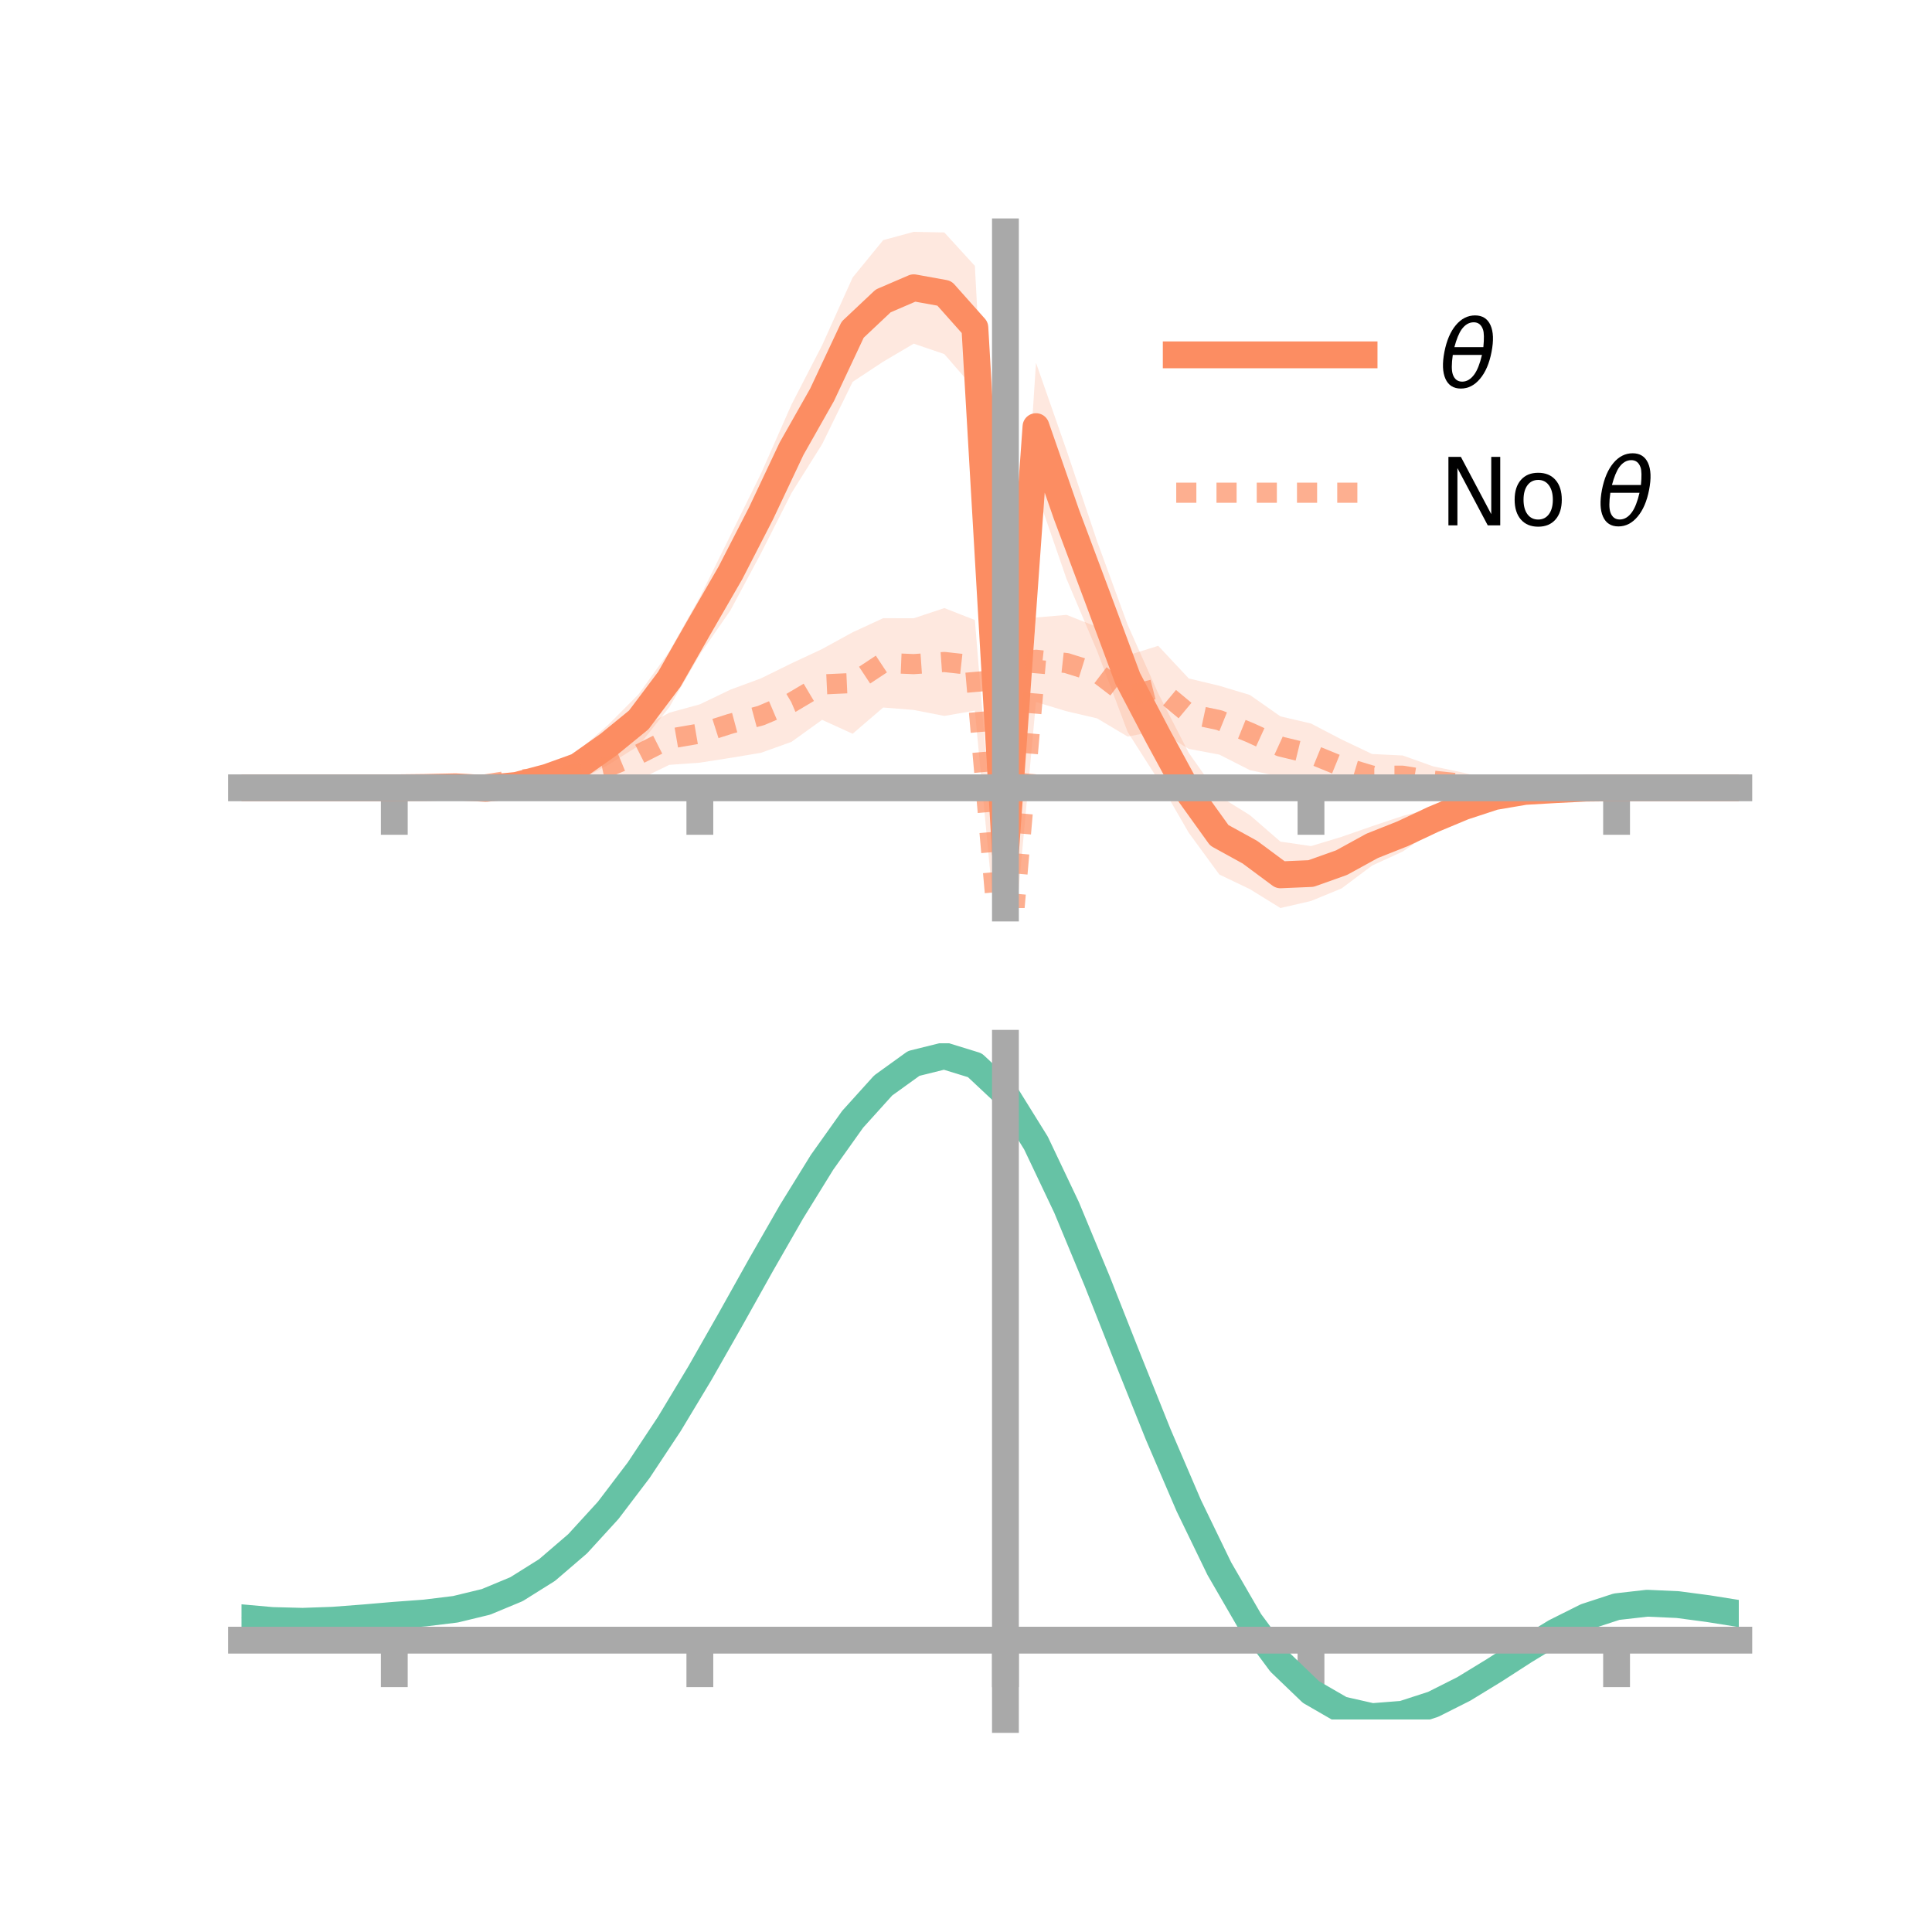 <?xml version="1.0" encoding="utf-8" standalone="no"?>
<!DOCTYPE svg PUBLIC "-//W3C//DTD SVG 1.1//EN"
  "http://www.w3.org/Graphics/SVG/1.1/DTD/svg11.dtd">
<!-- Created with matplotlib (https://matplotlib.org/) -->
<svg height="144pt" version="1.1" viewBox="0 0 144 144" width="144pt" xmlns="http://www.w3.org/2000/svg" xmlns:xlink="http://www.w3.org/1999/xlink">
 <defs>
  <style type="text/css">*{stroke-linecap:butt;stroke-linejoin:round;}</style>
 </defs>
 <g id="figure_1">
  <g id="patch_1">
   <path d="M 0 144 
L 144 144 
L 144 0 
L 0 0 
z
" style="fill:none;"/>
  </g>
  <g id="axes_1">
   <g id="patch_2">
    <path d="M 18 67.68 
L 129.6 67.68 
L 129.6 17.28 
L 18 17.28 
z
" style="fill:none;"/>
   </g>
   <g id="PolyCollection_1">
    <path clip-path="url(#p55e3f11832)" d="M 18 58.719 
L 18 58.719 
L 20.278 58.719 
L 22.555 58.719 
L 24.833 58.719 
L 27.11 58.719 
L 29.388 58.719 
L 31.665 58.609 
L 33.943 58.432 
L 36.22 58.472 
L 38.498 57.952 
L 40.776 57.063 
L 43.053 56.003 
L 45.331 54.024 
L 47.608 51.736 
L 49.886 48.555 
L 52.163 44.508 
L 54.441 39.907 
L 56.718 35.302 
L 58.996 30.15 
L 61.273 25.738 
L 63.551 20.685 
L 65.829 17.897 
L 68.106 17.28 
L 70.384 17.326 
L 72.661 19.817 
L 74.939 62.316 
L 77.216 27.036 
L 79.494 33.563 
L 81.771 40.344 
L 84.049 46.568 
L 86.327 51.684 
L 88.604 56.115 
L 90.882 59.342 
L 93.159 60.757 
L 95.437 62.73 
L 97.714 63.063 
L 99.992 62.374 
L 102.269 61.58 
L 104.547 60.814 
L 106.824 60.227 
L 109.102 59.474 
L 111.38 58.77 
L 113.657 58.651 
L 115.935 58.676 
L 118.212 58.676 
L 120.49 58.719 
L 122.767 58.719 
L 125.045 58.719 
L 127.322 58.719 
L 129.6 58.719 
L 129.6 58.719 
L 129.6 58.719 
L 127.322 58.719 
L 125.045 58.719 
L 122.767 58.719 
L 120.49 58.719 
L 118.212 58.812 
L 115.935 59.035 
L 113.657 59.324 
L 111.38 59.979 
L 109.102 60.769 
L 106.824 61.915 
L 104.547 63.47 
L 102.269 64.513 
L 99.992 66.219 
L 97.714 67.154 
L 95.437 67.68 
L 93.159 66.272 
L 90.882 65.182 
L 88.604 62.071 
L 86.327 58.128 
L 84.049 54.556 
L 81.771 48.523 
L 79.494 43.152 
L 77.216 36.561 
L 74.939 64.897 
L 72.661 29.018 
L 70.384 26.392 
L 68.106 25.615 
L 65.829 26.957 
L 63.551 28.461 
L 61.273 33.112 
L 58.996 36.745 
L 56.718 41.241 
L 54.441 45.494 
L 52.163 48.782 
L 49.886 52.708 
L 47.608 55.58 
L 45.331 57.009 
L 43.053 58.239 
L 40.776 58.813 
L 38.498 59.125 
L 36.22 59.054 
L 33.943 58.855 
L 31.665 58.779 
L 29.388 58.719 
L 27.11 58.719 
L 24.833 58.719 
L 22.555 58.719 
L 20.278 58.719 
L 18 58.719 
z
" style="fill:#fc8d62;fill-opacity:0.2;"/>
   </g>
   <g id="PolyCollection_2">
    <path clip-path="url(#p55e3f11832)" d="M 18 58.719 
L 18 58.719 
L 20.278 58.719 
L 22.555 58.719 
L 24.833 58.719 
L 27.11 58.719 
L 29.388 58.719 
L 31.665 58.622 
L 33.943 58.396 
L 36.22 58.037 
L 38.498 57.557 
L 40.776 57.04 
L 43.053 56.536 
L 45.331 55.982 
L 47.608 54.327 
L 49.886 53.122 
L 52.163 52.497 
L 54.441 51.402 
L 56.718 50.561 
L 58.996 49.441 
L 61.273 48.375 
L 63.551 47.127 
L 65.829 46.075 
L 68.106 46.082 
L 70.384 45.321 
L 72.661 46.213 
L 74.939 74.046 
L 77.216 46.024 
L 79.494 45.829 
L 81.771 46.727 
L 84.049 48.849 
L 86.327 48.135 
L 88.604 50.569 
L 90.882 51.114 
L 93.159 51.799 
L 95.437 53.395 
L 97.714 53.927 
L 99.992 55.115 
L 102.269 56.2 
L 104.547 56.309 
L 106.824 57.12 
L 109.102 57.598 
L 111.38 58.226 
L 113.657 58.142 
L 115.935 58.412 
L 118.212 58.66 
L 120.49 58.719 
L 122.767 58.719 
L 125.045 58.719 
L 127.322 58.719 
L 129.6 58.719 
L 129.6 58.719 
L 129.6 58.719 
L 127.322 58.719 
L 125.045 58.719 
L 122.767 58.719 
L 120.49 58.719 
L 118.212 58.792 
L 115.935 59.004 
L 113.657 59.159 
L 111.38 59.396 
L 109.102 59.26 
L 106.824 59.253 
L 104.547 59.326 
L 102.269 59.428 
L 99.992 59.137 
L 97.714 58.463 
L 95.437 57.89 
L 93.159 57.401 
L 90.882 56.244 
L 88.604 55.817 
L 86.327 54.456 
L 84.049 54.901 
L 81.771 53.544 
L 79.494 53.012 
L 77.216 52.325 
L 74.939 77.009 
L 72.661 52.968 
L 70.384 53.361 
L 68.106 52.916 
L 65.829 52.734 
L 63.551 54.691 
L 61.273 53.653 
L 58.996 55.292 
L 56.718 56.11 
L 54.441 56.489 
L 52.163 56.845 
L 49.886 57.008 
L 47.608 58.113 
L 45.331 58.333 
L 43.053 58.764 
L 40.776 59.012 
L 38.498 58.647 
L 36.22 58.875 
L 33.943 58.94 
L 31.665 58.798 
L 29.388 58.719 
L 27.11 58.719 
L 24.833 58.719 
L 22.555 58.719 
L 20.278 58.719 
L 18 58.719 
z
" style="fill:#fc8d62;fill-opacity:0.2;"/>
   </g>
   <g id="matplotlib.axis_1">
    <g id="xtick_1">
     <g id="line2d_1">
      <defs>
       <path d="M 0 0 
L 0 3.5 
" id="m1ccb306e4c" style="stroke:#a9a9a9;stroke-width:2;"/>
      </defs>
      <g>
       <use style="fill:#a9a9a9;stroke:#a9a9a9;stroke-width:2;" x="29.388" xlink:href="#m1ccb306e4c" y="58.719"/>
      </g>
     </g>
    </g>
    <g id="xtick_2">
     <g id="line2d_2">
      <g>
       <use style="fill:#a9a9a9;stroke:#a9a9a9;stroke-width:2;" x="52.163" xlink:href="#m1ccb306e4c" y="58.719"/>
      </g>
     </g>
    </g>
    <g id="xtick_3">
     <g id="line2d_3">
      <g>
       <use style="fill:#a9a9a9;stroke:#a9a9a9;stroke-width:2;" x="74.939" xlink:href="#m1ccb306e4c" y="58.719"/>
      </g>
     </g>
    </g>
    <g id="xtick_4">
     <g id="line2d_4">
      <g>
       <use style="fill:#a9a9a9;stroke:#a9a9a9;stroke-width:2;" x="97.714" xlink:href="#m1ccb306e4c" y="58.719"/>
      </g>
     </g>
    </g>
    <g id="xtick_5">
     <g id="line2d_5">
      <g>
       <use style="fill:#a9a9a9;stroke:#a9a9a9;stroke-width:2;" x="120.49" xlink:href="#m1ccb306e4c" y="58.719"/>
      </g>
     </g>
    </g>
   </g>
   <g id="matplotlib.axis_2"/>
   <g id="line2d_6">
    <path clip-path="url(#p55e3f11832)" d="M 18 58.719 
L 20.278 58.719 
L 22.555 58.719 
L 24.833 58.719 
L 27.11 58.719 
L 29.388 58.719 
L 31.665 58.694 
L 33.943 58.644 
L 36.22 58.763 
L 38.498 58.538 
L 40.776 57.938 
L 43.053 57.121 
L 45.331 55.516 
L 47.608 53.658 
L 49.886 50.631 
L 52.163 46.645 
L 54.441 42.7 
L 56.718 38.272 
L 58.996 33.447 
L 61.273 29.425 
L 63.551 24.573 
L 65.829 22.427 
L 68.106 21.448 
L 70.384 21.859 
L 72.661 24.417 
L 74.939 63.606 
L 77.216 31.799 
L 79.494 38.358 
L 81.771 44.434 
L 84.049 50.562 
L 86.327 54.906 
L 88.604 59.093 
L 90.882 62.262 
L 93.159 63.515 
L 95.437 65.205 
L 97.714 65.108 
L 99.992 64.297 
L 102.269 63.047 
L 104.547 62.142 
L 106.824 61.071 
L 109.102 60.121 
L 111.38 59.374 
L 113.657 58.988 
L 115.935 58.855 
L 118.212 58.744 
L 120.49 58.719 
L 122.767 58.719 
L 125.045 58.719 
L 127.322 58.719 
L 129.6 58.719 
" style="fill:none;stroke:#fc8d62;stroke-linecap:square;stroke-width:2;"/>
   </g>
   <g id="line2d_7">
    <path clip-path="url(#p55e3f11832)" d="M 18 58.719 
L 20.278 58.719 
L 22.555 58.719 
L 24.833 58.719 
L 27.11 58.719 
L 29.388 58.719 
L 31.665 58.71 
L 33.943 58.668 
L 36.22 58.456 
L 38.498 58.102 
L 40.776 58.026 
L 43.053 57.65 
L 45.331 57.157 
L 47.608 56.22 
L 49.886 55.065 
L 52.163 54.671 
L 54.441 53.945 
L 56.718 53.335 
L 58.996 52.367 
L 61.273 51.014 
L 63.551 50.909 
L 65.829 49.404 
L 68.106 49.499 
L 70.384 49.341 
L 72.661 49.591 
L 74.939 75.528 
L 77.216 49.175 
L 79.494 49.421 
L 81.771 50.135 
L 84.049 51.875 
L 86.327 51.296 
L 88.604 53.193 
L 90.882 53.679 
L 93.159 54.6 
L 95.437 55.642 
L 97.714 56.195 
L 99.992 57.126 
L 102.269 57.814 
L 104.547 57.818 
L 106.824 58.186 
L 109.102 58.429 
L 111.38 58.811 
L 113.657 58.651 
L 115.935 58.708 
L 118.212 58.726 
L 120.49 58.719 
L 122.767 58.719 
L 125.045 58.719 
L 127.322 58.719 
L 129.6 58.719 
" style="fill:none;stroke:#fc8d62;stroke-dasharray:1.5,1.5;stroke-dashoffset:0;stroke-opacity:0.7;stroke-width:1.5;"/>
   </g>
   <g id="patch_3">
    <path d="M 74.939 67.68 
L 74.939 17.28 
" style="fill:none;stroke:#a9a9a9;stroke-linecap:square;stroke-linejoin:miter;stroke-width:2;"/>
   </g>
   <g id="patch_4">
    <path d="M 129.6 67.68 
L 129.6 17.28 
" style="fill:none;"/>
   </g>
   <g id="patch_5">
    <path d="M 18 58.719 
L 129.6 58.719 
" style="fill:none;stroke:#a9a9a9;stroke-linecap:square;stroke-linejoin:miter;stroke-width:2;"/>
   </g>
   <g id="patch_6">
    <path d="M 18 17.28 
L 129.6 17.28 
" style="fill:none;"/>
   </g>
   <g id="legend_1">
    <g id="line2d_8">
     <path d="M 87.67 26.449 
L 101.67 26.449 
" style="fill:none;stroke:#fc8d62;stroke-linecap:square;stroke-width:2;"/>
    </g>
    <g id="line2d_9"/>
    <g id="text_1">
     <!-- $\theta$ -->
     <g transform="translate(107.27 28.899)scale(0.07 -0.07)">
      <defs>
       <path d="M 45.516 34.672 
L 14.453 34.672 
Q 12.359 20.062 14.5 13.875 
Q 17.188 6.25 24.469 6.25 
Q 31.781 6.25 37.359 13.922 
Q 42.234 20.656 45.516 34.672 
z
M 47.016 42.969 
Q 48.344 56.844 46.625 61.719 
Q 43.953 69.438 36.766 69.438 
Q 29.297 69.438 23.828 61.812 
Q 19.531 55.672 16.156 42.969 
z
M 38.188 76.766 
Q 49.906 76.766 54.594 66.406 
Q 59.281 56.109 55.719 37.844 
Q 52.203 19.625 43.453 9.281 
Q 34.766 -1.125 23.047 -1.125 
Q 11.281 -1.125 6.641 9.281 
Q 2 19.625 5.516 37.844 
Q 9.078 56.109 17.719 66.406 
Q 26.422 76.766 38.188 76.766 
z
" id="DejaVuSans-Oblique-952"/>
      </defs>
      <use transform="translate(0 0.234)" xlink:href="#DejaVuSans-Oblique-952"/>
     </g>
    </g>
    <g id="line2d_10">
     <path d="M 87.67 36.724 
L 101.67 36.724 
" style="fill:none;stroke:#fc8d62;stroke-dasharray:1.5,1.5;stroke-dashoffset:0;stroke-opacity:0.7;stroke-width:1.5;"/>
    </g>
    <g id="line2d_11"/>
    <g id="text_2">
     <!-- No $\theta$ -->
     <g transform="translate(107.27 39.174)scale(0.07 -0.07)">
      <defs>
       <path d="M 9.812 72.906 
L 23.094 72.906 
L 55.422 11.922 
L 55.422 72.906 
L 64.984 72.906 
L 64.984 0 
L 51.703 0 
L 19.391 60.984 
L 19.391 0 
L 9.812 0 
z
" id="DejaVuSans-78"/>
       <path d="M 30.609 48.391 
Q 23.391 48.391 19.188 42.75 
Q 14.984 37.109 14.984 27.297 
Q 14.984 17.484 19.156 11.844 
Q 23.344 6.203 30.609 6.203 
Q 37.797 6.203 41.984 11.859 
Q 46.188 17.531 46.188 27.297 
Q 46.188 37.016 41.984 42.703 
Q 37.797 48.391 30.609 48.391 
z
M 30.609 56 
Q 42.328 56 49.016 48.375 
Q 55.719 40.766 55.719 27.297 
Q 55.719 13.875 49.016 6.219 
Q 42.328 -1.422 30.609 -1.422 
Q 18.844 -1.422 12.172 6.219 
Q 5.516 13.875 5.516 27.297 
Q 5.516 40.766 12.172 48.375 
Q 18.844 56 30.609 56 
z
" id="DejaVuSans-111"/>
       <path id="DejaVuSans-32"/>
      </defs>
      <use transform="translate(0 0.234)" xlink:href="#DejaVuSans-78"/>
      <use transform="translate(74.805 0.234)" xlink:href="#DejaVuSans-111"/>
      <use transform="translate(135.986 0.234)" xlink:href="#DejaVuSans-32"/>
      <use transform="translate(167.773 0.234)" xlink:href="#DejaVuSans-Oblique-952"/>
     </g>
    </g>
   </g>
  </g>
  <g id="axes_2">
   <g id="patch_7">
    <path d="M 18 128.16 
L 129.6 128.16 
L 129.6 77.76 
L 18 77.76 
z
" style="fill:none;"/>
   </g>
   <g id="PolyCollection_3">
    <path clip-path="url(#p3c42dd496e)" d="M 18 120.618 
L 18 120.541 
L 20.278 120.754 
L 22.555 120.813 
L 24.833 120.726 
L 27.11 120.542 
L 29.388 120.339 
L 31.665 120.166 
L 33.943 119.882 
L 36.22 119.325 
L 38.498 118.367 
L 40.776 116.917 
L 43.053 114.923 
L 45.331 112.377 
L 47.608 109.311 
L 49.886 105.791 
L 52.163 101.92 
L 54.441 97.825 
L 56.718 93.661 
L 58.996 89.604 
L 61.273 85.842 
L 63.551 82.574 
L 65.829 80.003 
L 68.106 78.333 
L 70.384 77.76 
L 72.661 78.474 
L 74.939 80.644 
L 77.216 84.361 
L 79.494 89.225 
L 81.771 94.789 
L 84.049 100.638 
L 86.327 106.408 
L 88.604 111.797 
L 90.882 116.572 
L 93.159 120.567 
L 95.437 123.684 
L 97.714 125.891 
L 99.992 127.216 
L 102.269 127.736 
L 104.547 127.563 
L 106.824 126.836 
L 109.102 125.708 
L 111.38 124.342 
L 113.657 122.899 
L 115.935 121.539 
L 118.212 120.414 
L 120.49 119.674 
L 122.767 119.417 
L 125.045 119.524 
L 127.322 119.835 
L 129.6 120.21 
L 129.6 120.313 
L 129.6 120.313 
L 127.322 119.962 
L 125.045 119.67 
L 122.767 119.572 
L 120.49 119.834 
L 118.212 120.584 
L 115.935 121.738 
L 113.657 123.145 
L 111.38 124.641 
L 109.102 126.057 
L 106.824 127.223 
L 104.547 127.975 
L 102.269 128.16 
L 99.992 127.648 
L 97.714 126.34 
L 95.437 124.177 
L 93.159 121.142 
L 90.882 117.267 
L 88.604 112.644 
L 86.327 107.425 
L 84.049 101.834 
L 81.771 96.16 
L 79.494 90.757 
L 77.216 86.032 
L 74.939 82.422 
L 72.661 80.32 
L 70.384 79.632 
L 68.106 80.189 
L 65.829 81.802 
L 63.551 84.276 
L 61.273 87.415 
L 58.996 91.022 
L 56.718 94.904 
L 54.441 98.883 
L 52.163 102.791 
L 49.886 106.483 
L 47.608 109.84 
L 45.331 112.767 
L 43.053 115.204 
L 40.776 117.123 
L 38.498 118.53 
L 36.22 119.466 
L 33.943 120.011 
L 31.665 120.285 
L 29.388 120.447 
L 27.11 120.634 
L 24.833 120.799 
L 22.555 120.871 
L 20.278 120.812 
L 18 120.618 
z
" style="fill:#66c2a5;fill-opacity:0.2;"/>
   </g>
   <g id="matplotlib.axis_3">
    <g id="xtick_6">
     <g id="line2d_12">
      <g>
       <use style="fill:#a9a9a9;stroke:#a9a9a9;stroke-width:2;" x="29.388" xlink:href="#m1ccb306e4c" y="122.249"/>
      </g>
     </g>
    </g>
    <g id="xtick_7">
     <g id="line2d_13">
      <g>
       <use style="fill:#a9a9a9;stroke:#a9a9a9;stroke-width:2;" x="52.163" xlink:href="#m1ccb306e4c" y="122.249"/>
      </g>
     </g>
    </g>
    <g id="xtick_8">
     <g id="line2d_14">
      <g>
       <use style="fill:#a9a9a9;stroke:#a9a9a9;stroke-width:2;" x="74.939" xlink:href="#m1ccb306e4c" y="122.249"/>
      </g>
     </g>
    </g>
    <g id="xtick_9">
     <g id="line2d_15">
      <g>
       <use style="fill:#a9a9a9;stroke:#a9a9a9;stroke-width:2;" x="97.714" xlink:href="#m1ccb306e4c" y="122.249"/>
      </g>
     </g>
    </g>
    <g id="xtick_10">
     <g id="line2d_16">
      <g>
       <use style="fill:#a9a9a9;stroke:#a9a9a9;stroke-width:2;" x="120.49" xlink:href="#m1ccb306e4c" y="122.249"/>
      </g>
     </g>
    </g>
   </g>
   <g id="matplotlib.axis_4"/>
   <g id="line2d_17">
    <path clip-path="url(#p3c42dd496e)" d="M 18 120.579 
L 20.278 120.783 
L 22.555 120.842 
L 24.833 120.762 
L 27.11 120.588 
L 29.388 120.393 
L 31.665 120.225 
L 33.943 119.946 
L 36.22 119.395 
L 38.498 118.448 
L 40.776 117.02 
L 43.053 115.064 
L 45.331 112.572 
L 47.608 109.575 
L 49.886 106.137 
L 52.163 102.355 
L 54.441 98.354 
L 56.718 94.283 
L 58.996 90.313 
L 61.273 86.628 
L 63.551 83.425 
L 65.829 80.902 
L 68.106 79.261 
L 70.384 78.696 
L 72.661 79.397 
L 74.939 81.533 
L 77.216 85.196 
L 79.494 89.991 
L 81.771 95.475 
L 84.049 101.236 
L 86.327 106.916 
L 88.604 112.22 
L 90.882 116.92 
L 93.159 120.854 
L 95.437 123.931 
L 97.714 126.116 
L 99.992 127.432 
L 102.269 127.948 
L 104.547 127.769 
L 106.824 127.03 
L 109.102 125.883 
L 111.38 124.491 
L 113.657 123.022 
L 115.935 121.638 
L 118.212 120.499 
L 120.49 119.754 
L 122.767 119.495 
L 125.045 119.597 
L 127.322 119.899 
L 129.6 120.262 
" style="fill:none;stroke:#66c2a5;stroke-linecap:square;stroke-width:2;"/>
   </g>
   <g id="patch_8">
    <path d="M 74.939 128.16 
L 74.939 77.76 
" style="fill:none;stroke:#a9a9a9;stroke-linecap:square;stroke-linejoin:miter;stroke-width:2;"/>
   </g>
   <g id="patch_9">
    <path d="M 129.6 128.16 
L 129.6 77.76 
" style="fill:none;"/>
   </g>
   <g id="patch_10">
    <path d="M 18 122.249 
L 129.6 122.249 
" style="fill:none;stroke:#a9a9a9;stroke-linecap:square;stroke-linejoin:miter;stroke-width:2;"/>
   </g>
   <g id="patch_11">
    <path d="M 18 77.76 
L 129.6 77.76 
" style="fill:none;"/>
   </g>
  </g>
 </g>
 <defs>
  <clipPath id="p55e3f11832">
   <rect height="50.4" width="111.6" x="18" y="17.28"/>
  </clipPath>
  <clipPath id="p3c42dd496e">
   <rect height="50.4" width="111.6" x="18" y="77.76"/>
  </clipPath>
 </defs>
</svg>
